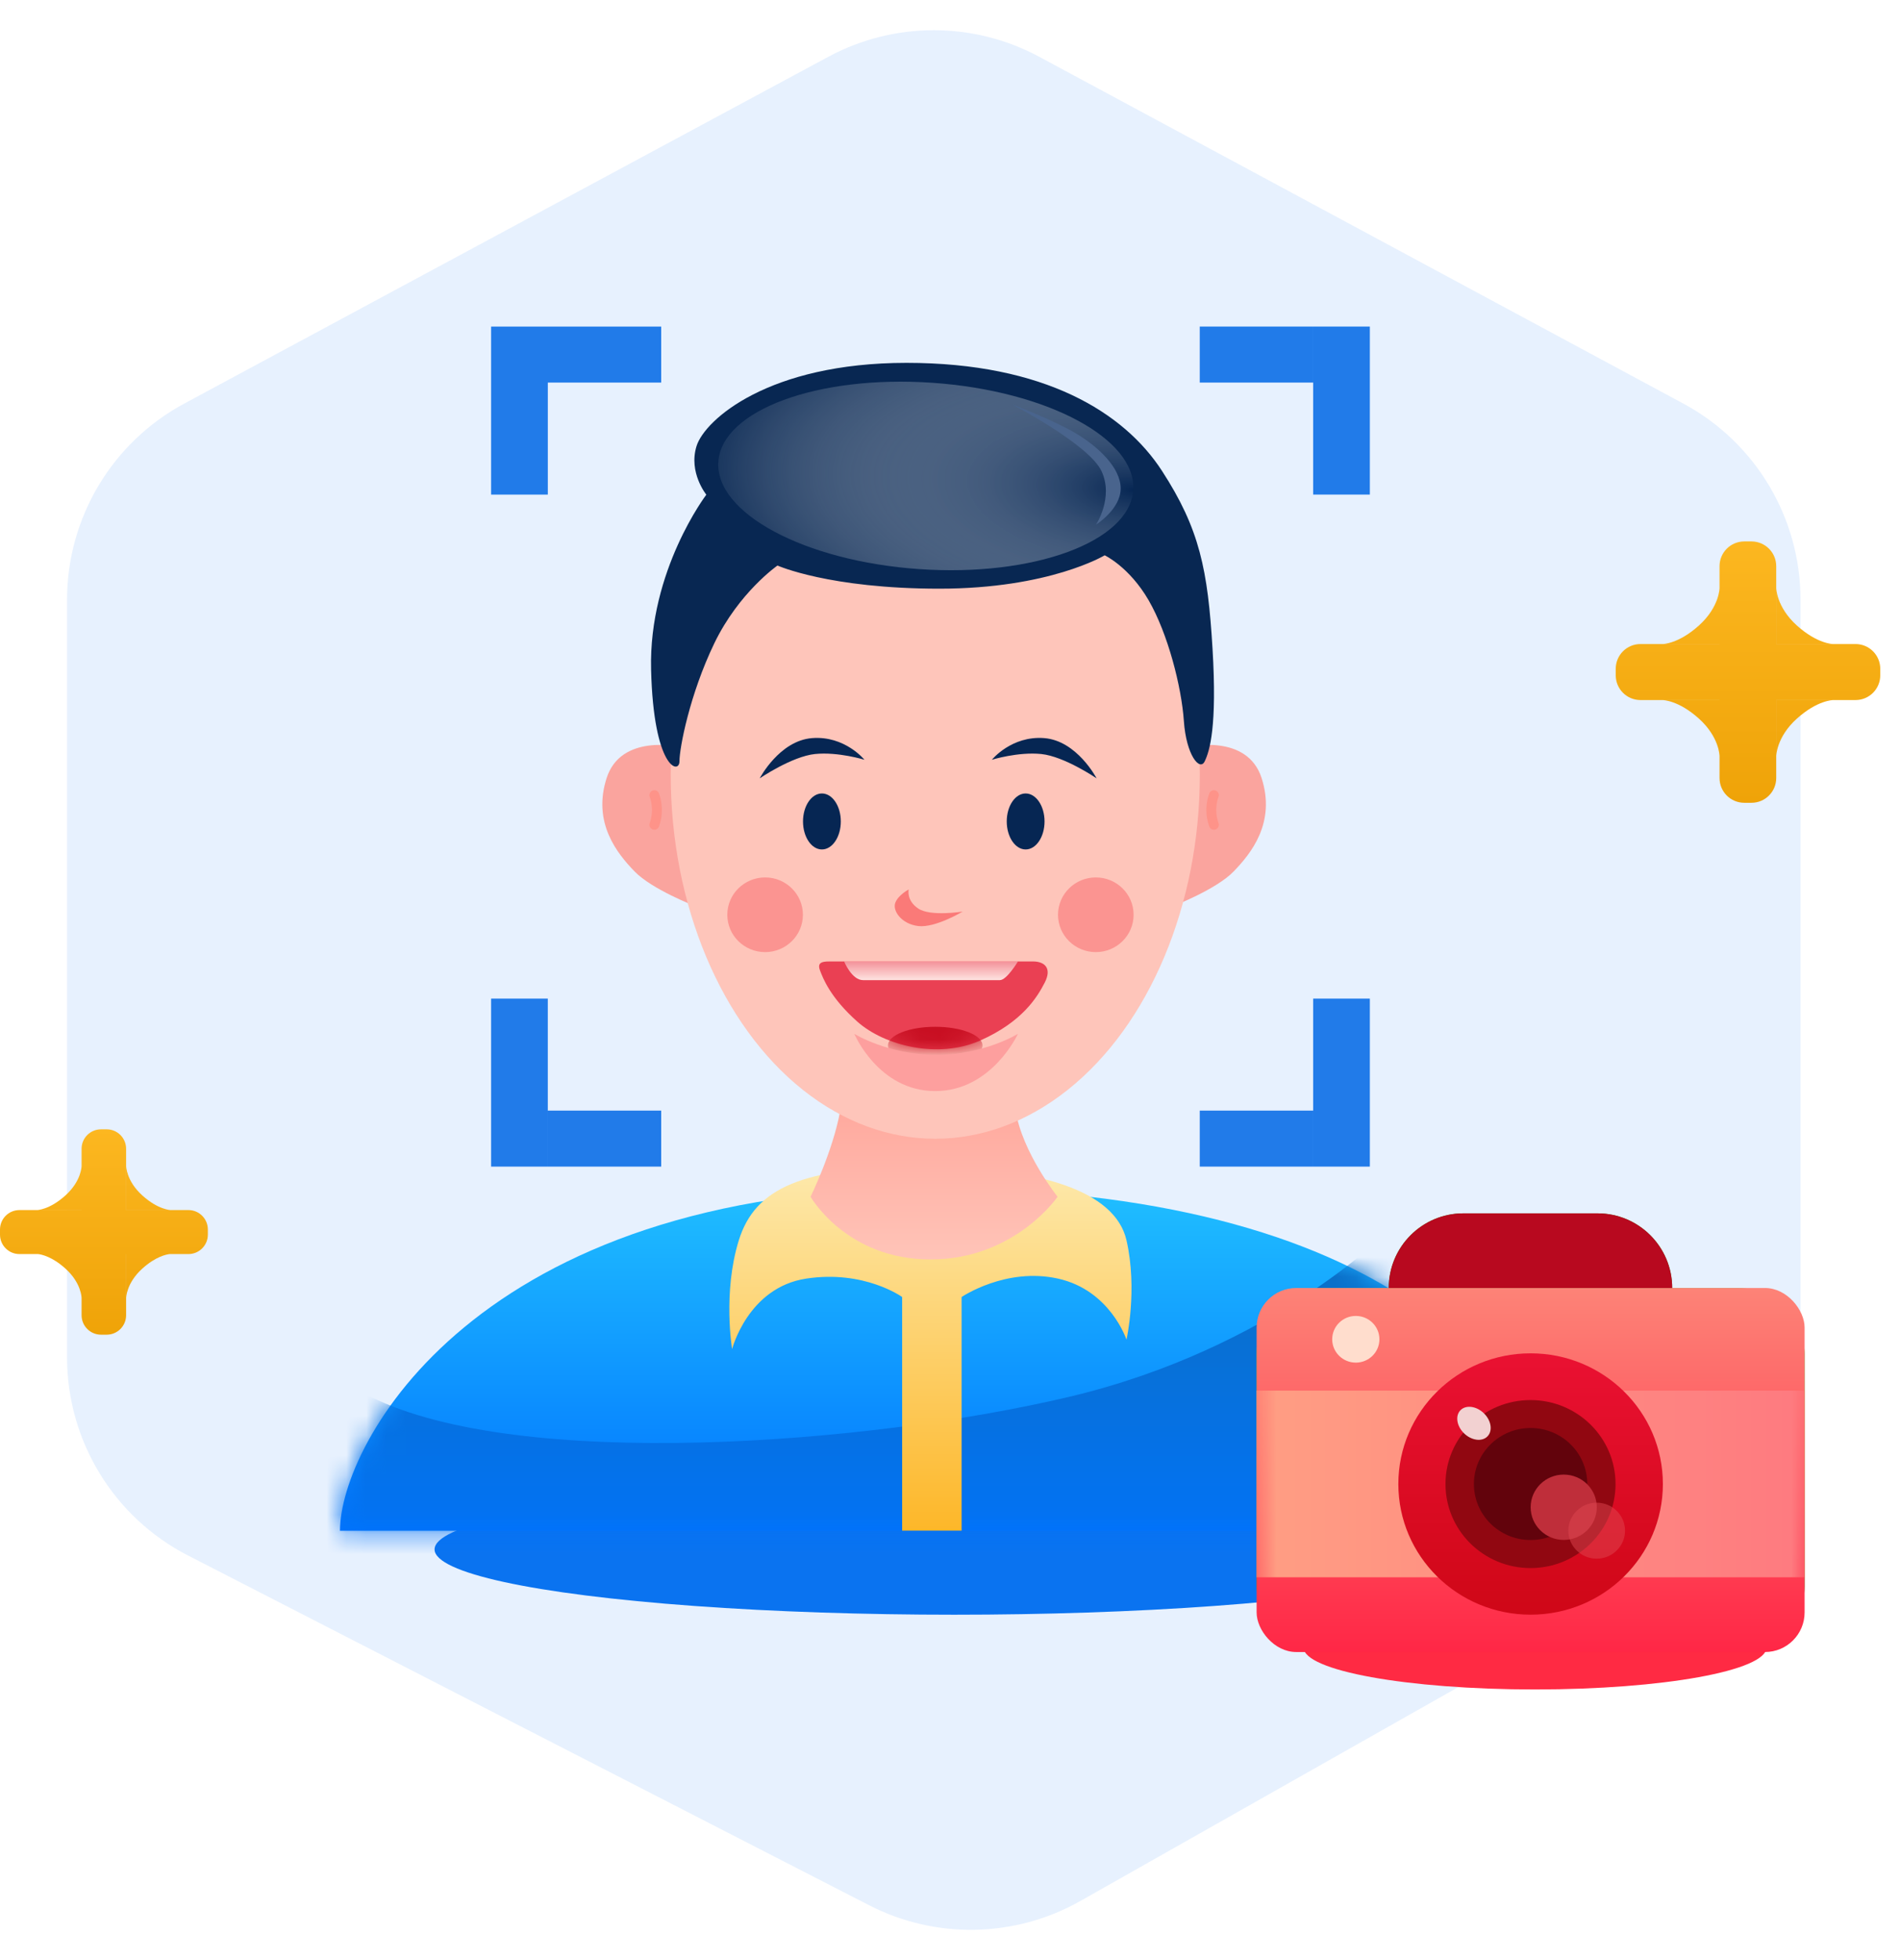 <svg width="96" height="99" viewBox="0 0 96 99" fill="none" xmlns="http://www.w3.org/2000/svg">
<path opacity="0.1" fill-rule="evenodd" clip-rule="evenodd" d="M3.388 30.292C3.388 26.153 5.661 22.348 9.306 20.386L41.849 2.87C45.178 1.078 49.184 1.078 52.513 2.87L85.056 20.386C88.701 22.348 90.974 26.153 90.974 30.292V68.868C90.974 72.922 88.792 76.663 85.264 78.659L54.591 96.013C51.295 97.877 47.283 97.959 43.914 96.23L9.501 78.566C5.748 76.64 3.388 72.776 3.388 68.558V30.292Z" fill="#0A73F0"/>
<g filter="url(#filter0_f_1402_17774)">
<ellipse cx="48.213" cy="78.256" rx="26.256" ry="3.3" fill="#0A73F0"/>
</g>
<path fill-rule="evenodd" clip-rule="evenodd" d="M88.132 27.347C87.441 27.347 86.882 27.906 86.882 28.597V32.529H82.887C82.196 32.529 81.637 33.089 81.637 33.779V34.108C81.637 34.798 82.196 35.358 82.887 35.358H86.882V39.297C86.882 39.987 87.441 40.547 88.132 40.547H88.496C89.186 40.547 89.746 39.987 89.746 39.297V35.358H93.753C94.444 35.358 95.003 34.798 95.003 34.108V33.779C95.003 33.089 94.444 32.529 93.753 32.529H89.746V28.597C89.746 27.906 89.186 27.347 88.496 27.347H88.132ZM89.748 29.699C89.748 29.699 89.751 30.656 90.789 31.592C91.828 32.528 92.613 32.528 92.613 32.528H89.748V29.699ZM90.789 36.297C89.751 37.232 89.748 38.189 89.748 38.189V35.361H92.613C92.613 35.361 91.828 35.361 90.789 36.297ZM86.882 29.699C86.882 29.699 86.879 30.656 85.841 31.592C84.802 32.528 84.017 32.528 84.017 32.528H86.882V29.699ZM85.841 36.297C86.879 37.232 86.882 38.189 86.882 38.189V35.361H84.017C84.017 35.361 84.802 35.361 85.841 36.297Z" fill="url(#paint0_linear_1402_17774)"/>
<path fill-rule="evenodd" clip-rule="evenodd" d="M5.104 57.04C4.561 57.04 4.122 57.48 4.122 58.022V61.118H0.982C0.44 61.118 0 61.557 0 62.1V62.358C0 62.901 0.44 63.34 0.982 63.34H1.925C2.092 63.359 2.63 63.464 3.304 64.072C4.12 64.807 4.122 65.559 4.122 65.559V63.34H4.122V66.43C4.122 66.972 4.561 67.412 5.104 67.412H5.39C5.933 67.412 6.372 66.972 6.372 66.43V63.34H6.375V65.559C6.375 65.559 6.377 64.807 7.193 64.072C7.867 63.464 8.405 63.359 8.572 63.34H9.52C10.063 63.34 10.502 62.901 10.502 62.358V62.1C10.502 61.557 10.063 61.118 9.52 61.118H6.372V58.022C6.372 57.48 5.933 57.04 5.39 57.04H5.104ZM6.375 58.894C6.375 58.894 6.377 59.645 7.193 60.381C8.009 61.116 8.626 61.116 8.626 61.116H6.375V58.894ZM4.122 58.894C4.122 58.894 4.12 59.645 3.304 60.381C2.488 61.116 1.871 61.116 1.871 61.116H4.122V58.894Z" fill="url(#paint1_linear_1402_17774)"/>
<path fill-rule="evenodd" clip-rule="evenodd" d="M66.349 16.494H69.213V24.98H66.349V16.494ZM60.619 16.494H66.348V19.323H60.619V16.494ZM24.814 16.495H27.679V24.981H24.814V16.495ZM24.814 58.923H27.678V50.437H24.814V58.923ZM27.679 58.923H33.408V56.094H27.679V58.923ZM27.679 16.495H33.408V19.323H27.679V16.495ZM69.213 58.923H66.349V50.437H69.213V58.923ZM66.348 58.923H60.619V56.094H66.348V58.923Z" fill="#217BE9"/>
<path fill-rule="evenodd" clip-rule="evenodd" d="M47.013 60.009C70.03 60.009 78.281 69.623 78.281 77.317H17.177C17.177 72.968 23.996 60.009 47.013 60.009Z" fill="url(#paint2_linear_1402_17774)"/>
<mask id="mask0_1402_17774" style="mask-type:alpha" maskUnits="userSpaceOnUse" x="17" y="60" width="62" height="18">
<path fill-rule="evenodd" clip-rule="evenodd" d="M47.013 60.009C70.03 60.009 78.281 69.623 78.281 77.317H17.177C17.177 72.968 23.996 60.009 47.013 60.009Z" fill="white"/>
</mask>
<g mask="url(#mask0_1402_17774)">
<path fill-rule="evenodd" clip-rule="evenodd" d="M18.736 70.552C26.248 74.279 43.758 72.977 54.016 70.552C64.274 68.126 70.067 62.233 70.067 62.233L80.95 71.167L79.418 80.329H14.864V71.837C14.864 71.837 11.224 66.824 18.736 70.552Z" fill="url(#paint3_linear_1402_17774)"/>
</g>
<path fill-rule="evenodd" clip-rule="evenodd" d="M36.991 68.139C36.991 68.139 36.509 65.285 37.33 62.643C38.151 60.001 40.56 58.924 46.528 58.924C52.496 58.924 56.345 60.139 56.917 62.643C57.489 65.147 56.917 67.664 56.917 67.664C56.917 67.664 56.1 65.168 53.46 64.58C50.819 63.991 48.587 65.509 48.587 65.509V77.309H45.582V65.509C45.582 65.509 43.673 64.13 40.731 64.58C37.789 65.029 36.991 68.139 36.991 68.139Z" fill="url(#paint4_linear_1402_17774)"/>
<path fill-rule="evenodd" clip-rule="evenodd" d="M42.453 56.097C42.088 58.134 40.955 60.445 40.955 60.445C40.955 60.445 42.754 63.612 47.015 63.612C51.277 63.612 53.435 60.445 53.435 60.445C53.435 60.445 51.652 58.214 51.316 56.097C50.981 53.981 42.818 54.061 42.453 56.097Z" fill="url(#paint5_linear_1402_17774)"/>
<path fill-rule="evenodd" clip-rule="evenodd" d="M34.339 37.721C34.339 37.721 31.38 37.033 30.651 39.297C29.922 41.561 31.189 43.113 32.065 44.017C32.94 44.922 35.105 45.758 35.105 45.758L34.339 37.721Z" fill="#FAA49E"/>
<path d="M33.062 40.162C33.062 40.162 33.352 40.846 33.062 41.659" stroke="#FE9389" stroke-width="0.5" stroke-linecap="round"/>
<path fill-rule="evenodd" clip-rule="evenodd" d="M60.056 37.72C60.056 37.72 63.015 37.032 63.744 39.297C64.473 41.561 63.205 43.113 62.33 44.017C61.455 44.921 59.29 45.758 59.29 45.758L60.056 37.72Z" fill="#FAA49E"/>
<path d="M61.333 40.162C61.333 40.162 61.042 40.846 61.333 41.659" stroke="#FE9389" stroke-width="0.5" stroke-linecap="round"/>
<ellipse cx="47.256" cy="39.13" rx="13.367" ry="18.386" fill="#FEC5BA"/>
<path fill-rule="evenodd" clip-rule="evenodd" d="M39.283 28.564C39.283 28.564 37.334 29.916 36.09 32.495C34.847 35.074 34.33 37.779 34.33 38.454C34.33 39.128 33.021 38.827 32.897 33.819C32.772 28.812 35.688 24.986 35.688 24.986C35.688 24.986 34.778 23.866 35.193 22.533C35.608 21.2 38.835 18.327 45.804 18.327C52.773 18.327 56.797 20.833 58.709 23.78C60.621 26.726 61.026 28.793 61.264 32.756C61.503 36.719 61.117 37.937 60.869 38.454C60.621 38.971 59.935 38.142 59.816 36.412C59.696 34.683 59.012 32.008 58.037 30.32C57.061 28.633 55.816 28.047 55.816 28.047C55.816 28.047 53.029 29.733 47.461 29.733C41.894 29.733 39.283 28.564 39.283 28.564Z" fill="#082752"/>
<ellipse rx="10.502" ry="4.715" transform="matrix(0.998 0.069 -0.071 0.998 46.776 24.039)" fill="url(#paint6_radial_1402_17774)"/>
<path fill-rule="evenodd" clip-rule="evenodd" d="M55.376 26.502C55.376 26.502 56.624 25.718 56.624 24.673C56.624 23.627 55.501 22.572 54.371 21.895C53.241 21.218 51.134 20.423 51.134 20.423C51.134 20.423 55.039 22.457 55.658 23.8C56.278 25.143 55.376 26.502 55.376 26.502Z" fill="#49648D"/>
<ellipse cx="41.528" cy="41.49" rx="0.955" ry="1.414" fill="#062653"/>
<ellipse cx="51.822" cy="41.49" rx="0.955" ry="1.414" fill="#062653"/>
<path fill-rule="evenodd" clip-rule="evenodd" d="M43.676 38.373C43.676 38.373 42.686 37.15 41.031 37.28C39.376 37.41 38.386 39.311 38.386 39.311C38.386 39.311 40.011 38.205 41.179 38.084C42.347 37.964 43.676 38.373 43.676 38.373Z" fill="#062653"/>
<path fill-rule="evenodd" clip-rule="evenodd" d="M50.116 38.373C50.116 38.373 51.106 37.15 52.761 37.28C54.416 37.41 55.406 39.311 55.406 39.311C55.406 39.311 53.781 38.205 52.613 38.084C51.445 37.964 50.116 38.373 50.116 38.373Z" fill="#062653"/>
<path fill-rule="evenodd" clip-rule="evenodd" d="M45.914 44.924C45.914 44.924 45.779 45.477 46.4 45.891C47.02 46.304 48.641 46.041 48.641 46.041C48.641 46.041 47.258 46.874 46.4 46.773C45.541 46.671 45.086 45.995 45.235 45.599C45.384 45.202 45.914 44.924 45.914 44.924Z" fill="#FA7A78"/>
<path fill-rule="evenodd" clip-rule="evenodd" d="M41.9 48.561C42.274 48.561 51.606 48.561 52.194 48.561C52.781 48.561 53.165 48.9 52.783 49.636C52.402 50.372 51.66 51.603 49.535 52.551C47.41 53.499 44.699 52.825 43.324 51.606C41.949 50.387 41.581 49.407 41.432 49.014C41.283 48.622 41.526 48.561 41.9 48.561Z" fill="#EA4053"/>
<mask id="mask1_1402_17774" style="mask-type:alpha" maskUnits="userSpaceOnUse" x="41" y="48" width="12" height="5">
<path fill-rule="evenodd" clip-rule="evenodd" d="M41.9 48.561C42.274 48.561 51.606 48.561 52.194 48.561C52.781 48.561 53.165 48.9 52.783 49.636C52.402 50.372 51.66 51.603 49.535 52.551C47.41 53.499 44.699 52.825 43.324 51.606C41.949 50.387 41.581 49.407 41.432 49.014C41.283 48.622 41.526 48.561 41.9 48.561Z" fill="white"/>
</mask>
<g mask="url(#mask1_1402_17774)">
<path fill-rule="evenodd" clip-rule="evenodd" d="M42.65 48.561C42.65 48.561 43.036 49.504 43.604 49.504C44.173 49.504 50.169 49.504 50.519 49.504C50.869 49.504 51.432 48.561 51.432 48.561H42.65Z" fill="#FEE4E1"/>
<ellipse cx="47.254" cy="52.804" rx="2.387" ry="0.943" fill="#C70D20"/>
</g>
<path fill-rule="evenodd" clip-rule="evenodd" d="M43.164 52.216C43.164 52.216 44.386 55.108 47.251 55.108C50.115 55.108 51.432 52.216 51.432 52.216C51.432 52.216 49.732 53.276 47.298 53.276C44.864 53.276 43.164 52.216 43.164 52.216Z" fill="#FD9F9E"/>
<g filter="url(#filter1_f_1402_17774)">
<ellipse cx="38.658" cy="46.203" rx="1.91" ry="1.886" fill="#FB9491"/>
</g>
<g filter="url(#filter2_f_1402_17774)">
<ellipse cx="55.367" cy="46.203" rx="1.91" ry="1.886" fill="#FB9491"/>
</g>
<rect x="63.492" y="65.054" width="27.688" height="18.386" rx="3.333" fill="url(#paint7_linear_1402_17774)"/>
<mask id="mask2_1402_17774" style="mask-type:alpha" maskUnits="userSpaceOnUse" x="63" y="65" width="29" height="19">
<rect x="63.492" y="65.054" width="27.688" height="18.386" rx="3.333" fill="white"/>
</mask>
<g mask="url(#mask2_1402_17774)">
<rect x="63.492" y="70.236" width="27.688" height="9.429" fill="url(#paint8_linear_1402_17774)"/>
<ellipse cx="68.504" cy="67.644" rx="1.193" ry="1.179" fill="#EBEE9D"/>
<ellipse cx="77.336" cy="74.954" rx="6.683" ry="6.6" fill="url(#paint9_linear_1402_17774)"/>
<ellipse cx="77.331" cy="74.957" rx="4.296" ry="4.243" fill="#25530B"/>
<ellipse cx="77.335" cy="74.954" rx="2.864" ry="2.829" fill="#122A02"/>
<ellipse cx="79.009" cy="76.128" rx="1.671" ry="1.65" fill="#3D741E"/>
<ellipse opacity="0.5" cx="80.675" cy="77.311" rx="1.432" ry="1.414" fill="#CBE1BD"/>
<ellipse rx="0.949" ry="0.712" transform="matrix(0.712 0.703 -0.712 0.703 74.474 71.888)" fill="#EBEF98"/>
</g>
<path d="M70.168 65.055C70.168 62.973 71.856 61.284 73.939 61.284H80.718C82.801 61.284 84.489 62.973 84.489 65.055H70.168Z" fill="#357810"/>
<g filter="url(#filter3_f_1402_17774)">
<ellipse cx="77.56" cy="83.21" rx="11.696" ry="2.121" fill="#FF2A43"/>
</g>
<rect x="63.492" y="65.054" width="27.688" height="18.386" rx="2" fill="url(#paint10_linear_1402_17774)"/>
<mask id="mask3_1402_17774" style="mask-type:alpha" maskUnits="userSpaceOnUse" x="63" y="65" width="29" height="19">
<rect x="63.492" y="65.054" width="27.688" height="18.386" rx="2" fill="white"/>
</mask>
<g mask="url(#mask3_1402_17774)">
<rect x="63.492" y="70.236" width="27.688" height="9.429" fill="url(#paint11_linear_1402_17774)"/>
<ellipse cx="68.504" cy="67.644" rx="1.193" ry="1.179" fill="#FFDDCD"/>
<ellipse cx="77.336" cy="74.954" rx="6.683" ry="6.6" fill="url(#paint12_linear_1402_17774)"/>
<ellipse cx="77.331" cy="74.957" rx="4.296" ry="4.243" fill="#910711"/>
<ellipse cx="77.335" cy="74.954" rx="2.864" ry="2.829" fill="#62030C"/>
<ellipse cx="79.009" cy="76.128" rx="1.671" ry="1.65" fill="#BF2E3A"/>
<ellipse opacity="0.5" cx="80.675" cy="77.311" rx="1.432" ry="1.414" fill="#E04651"/>
<ellipse rx="0.949" ry="0.712" transform="matrix(0.712 0.703 -0.712 0.703 74.474 71.888)" fill="#F2D1D1"/>
</g>
<path d="M70.168 65.055C70.168 62.973 71.856 61.284 73.939 61.284H80.718C82.801 61.284 84.489 62.973 84.489 65.055H70.168Z" fill="#B8091F"/>
<defs>
<filter id="filter0_f_1402_17774" x="12.896" y="65.895" width="70.634" height="24.722" filterUnits="userSpaceOnUse" color-interpolation-filters="sRGB">
<feFlood flood-opacity="0" result="BackgroundImageFix"/>
<feBlend mode="normal" in="SourceGraphic" in2="BackgroundImageFix" result="shape"/>
<feGaussianBlur stdDeviation="4.53" result="effect1_foregroundBlur_1402_17774"/>
</filter>
<filter id="filter1_f_1402_17774" x="34.483" y="42.052" width="8.35" height="8.302" filterUnits="userSpaceOnUse" color-interpolation-filters="sRGB">
<feFlood flood-opacity="0" result="BackgroundImageFix"/>
<feBlend mode="normal" in="SourceGraphic" in2="BackgroundImageFix" result="shape"/>
<feGaussianBlur stdDeviation="1.133" result="effect1_foregroundBlur_1402_17774"/>
</filter>
<filter id="filter2_f_1402_17774" x="51.193" y="42.052" width="8.35" height="8.302" filterUnits="userSpaceOnUse" color-interpolation-filters="sRGB">
<feFlood flood-opacity="0" result="BackgroundImageFix"/>
<feBlend mode="normal" in="SourceGraphic" in2="BackgroundImageFix" result="shape"/>
<feGaussianBlur stdDeviation="1.133" result="effect1_foregroundBlur_1402_17774"/>
</filter>
<filter id="filter3_f_1402_17774" x="61.334" y="76.558" width="32.453" height="13.304" filterUnits="userSpaceOnUse" color-interpolation-filters="sRGB">
<feFlood flood-opacity="0" result="BackgroundImageFix"/>
<feBlend mode="normal" in="SourceGraphic" in2="BackgroundImageFix" result="shape"/>
<feGaussianBlur stdDeviation="2.265" result="effect1_foregroundBlur_1402_17774"/>
</filter>
<linearGradient id="paint0_linear_1402_17774" x1="81.637" y1="27.347" x2="81.637" y2="40.547" gradientUnits="userSpaceOnUse">
<stop stop-color="#FCB720"/>
<stop offset="1" stop-color="#EFA308"/>
</linearGradient>
<linearGradient id="paint1_linear_1402_17774" x1="0" y1="57.04" x2="0" y2="67.412" gradientUnits="userSpaceOnUse">
<stop stop-color="#FCB720"/>
<stop offset="1" stop-color="#EFA308"/>
</linearGradient>
<linearGradient id="paint2_linear_1402_17774" x1="17.177" y1="60.009" x2="17.177" y2="77.317" gradientUnits="userSpaceOnUse">
<stop stop-color="#20BFFF"/>
<stop offset="1" stop-color="#0073FF"/>
</linearGradient>
<linearGradient id="paint3_linear_1402_17774" x1="13.676" y1="62.233" x2="13.676" y2="80.329" gradientUnits="userSpaceOnUse">
<stop stop-color="#0C6FC1"/>
<stop offset="1" stop-color="#0073FF"/>
</linearGradient>
<linearGradient id="paint4_linear_1402_17774" x1="36.812" y1="58.924" x2="36.812" y2="77.309" gradientUnits="userSpaceOnUse">
<stop stop-color="#FDE9AC"/>
<stop offset="1" stop-color="#FDB729"/>
</linearGradient>
<linearGradient id="paint5_linear_1402_17774" x1="47.195" y1="54.54" x2="47.195" y2="63.612" gradientUnits="userSpaceOnUse">
<stop stop-color="#FFA499"/>
<stop offset="1" stop-color="#FFC4B8"/>
</linearGradient>
<radialGradient id="paint6_radial_1402_17774" cx="0" cy="0" r="1" gradientUnits="userSpaceOnUse" gradientTransform="translate(10.502) rotate(90) scale(9.429 21.003)">
<stop stop-color="#062653"/>
<stop offset="1" stop-color="white" stop-opacity="0.074"/>
</radialGradient>
<linearGradient id="paint7_linear_1402_17774" x1="63.492" y1="65.054" x2="63.492" y2="83.439" gradientUnits="userSpaceOnUse">
<stop stop-color="#55BF39"/>
<stop offset="1" stop-color="#358910"/>
</linearGradient>
<linearGradient id="paint8_linear_1402_17774" x1="63.552" y1="79.655" x2="91.18" y2="79.655" gradientUnits="userSpaceOnUse">
<stop stop-color="#FCE9B0"/>
<stop offset="1" stop-color="#FCB539"/>
</linearGradient>
<linearGradient id="paint9_linear_1402_17774" x1="70.652" y1="68.354" x2="70.652" y2="81.554" gradientUnits="userSpaceOnUse">
<stop stop-color="#3EA91A"/>
<stop offset="1" stop-color="#295A06"/>
</linearGradient>
<linearGradient id="paint10_linear_1402_17774" x1="63.492" y1="65.054" x2="63.492" y2="83.439" gradientUnits="userSpaceOnUse">
<stop stop-color="#FD8377"/>
<stop offset="1" stop-color="#FF2746"/>
</linearGradient>
<linearGradient id="paint11_linear_1402_17774" x1="63.492" y1="79.665" x2="91.18" y2="79.665" gradientUnits="userSpaceOnUse">
<stop stop-color="#FF9E83"/>
<stop offset="1" stop-color="#FE7A80"/>
</linearGradient>
<linearGradient id="paint12_linear_1402_17774" x1="70.652" y1="68.354" x2="70.652" y2="81.554" gradientUnits="userSpaceOnUse">
<stop stop-color="#EA1132"/>
<stop offset="1" stop-color="#CF0717"/>
</linearGradient>
</defs>
</svg>
